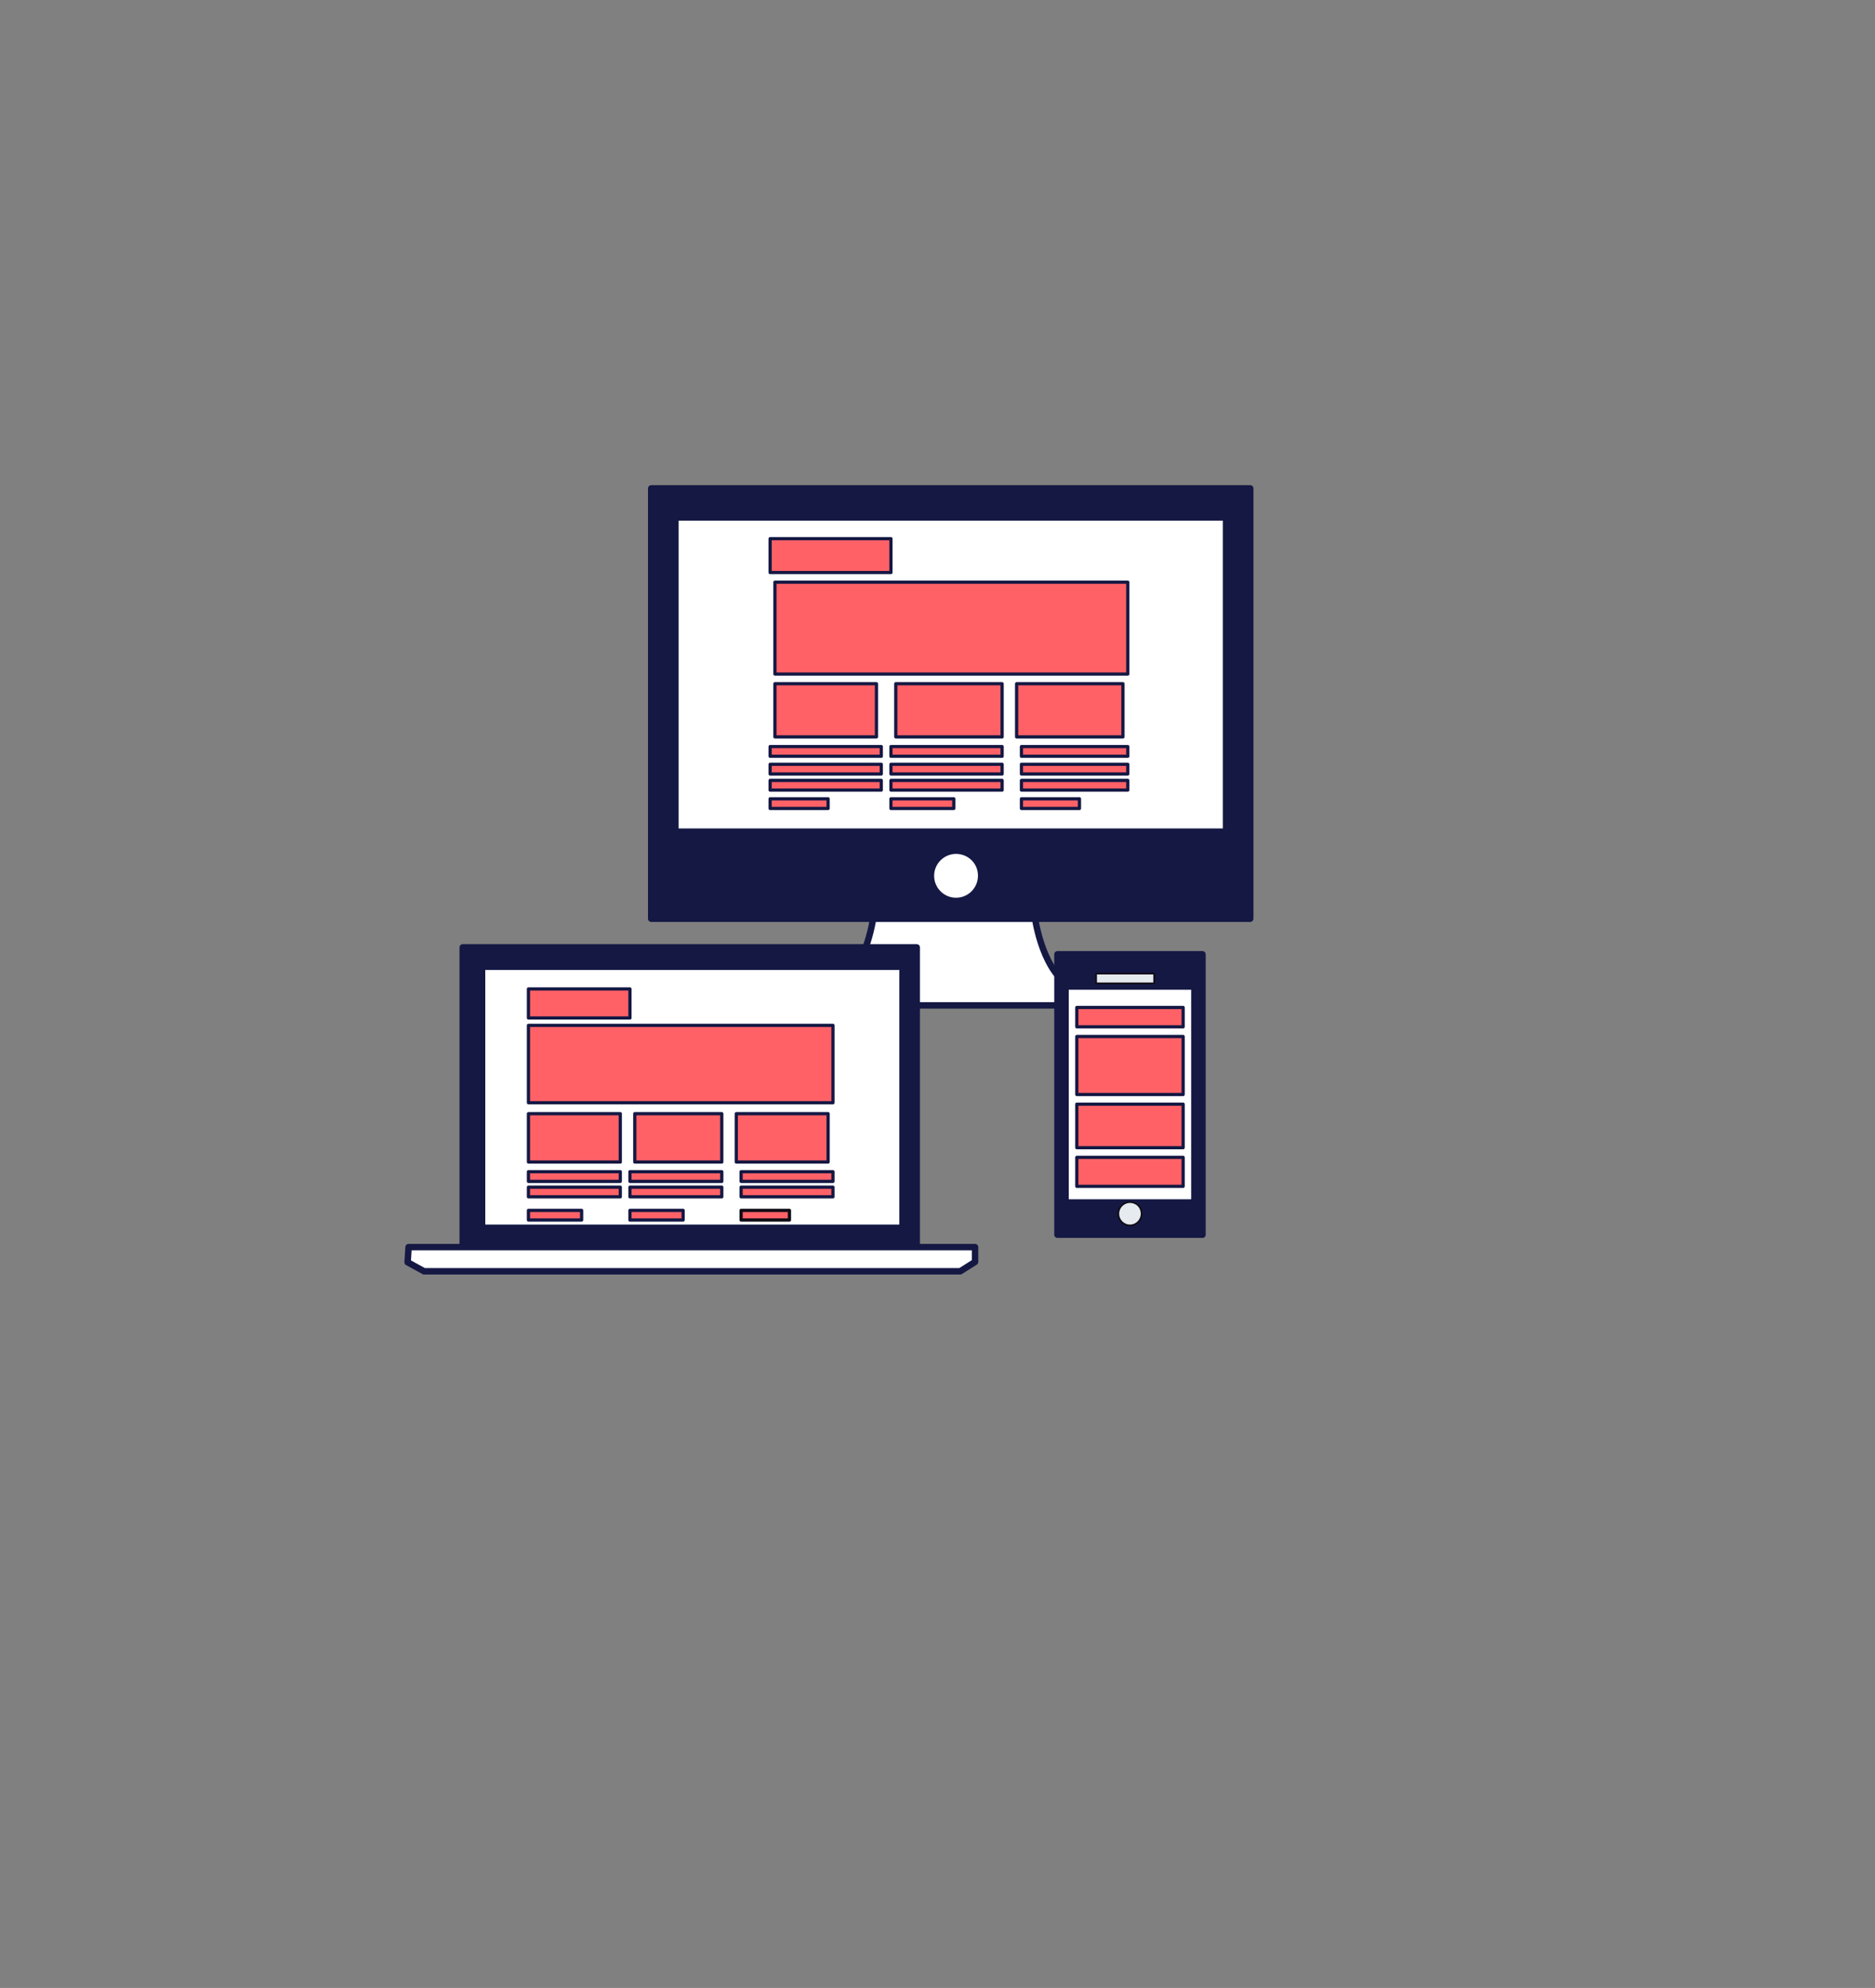 <?xml version="1.0" encoding="utf-8"?>
<!-- Generator: Adobe Illustrator 22.0.1, SVG Export Plug-In . SVG Version: 6.00 Build 0)  -->
<svg version="1.0" id="Ebene_1" xmlns="http://www.w3.org/2000/svg" xmlns:xlink="http://www.w3.org/1999/xlink" x="0px" y="0px"
	 viewBox="0 0 581.9 616.8" enable-background="new 0 0 581.9 616.8" xml:space="preserve">
<rect x="0" y="0" width="581.9" height="616.8" fill="#808080" stroke="none"/>
<g id="Gruppe_198" transform="translate(840.603 354.24)">

		<path id="Pfad_281" fill="#FFFFFF" stroke="#141843" stroke-width="2" stroke-linecap="round" stroke-linejoin="round" stroke-miterlimit="10" d="
		M-584.5-42.3v-6h4.3c9-6,10.8-22.5,10.8-22.5h49.8c0,0,1.8,16.5,10.8,22.5h3.7v6H-584.5z"/>

		<rect id="Rechteck_251" x="-697" y="-60.3" fill="#141843" stroke="#141843" stroke-width="2" stroke-linecap="round" stroke-linejoin="round" stroke-miterlimit="10" width="140.9" height="93"/>

		<rect id="Rechteck_252" x="-691" y="-54.3" fill="#FFFFFF" stroke="#141843" stroke-width="2" stroke-linecap="round" stroke-linejoin="round" stroke-miterlimit="10" width="130.5" height="81"/>

		<rect id="Rechteck_253" x="-638.5" y="-202.7" fill="#141843" stroke="#141843" stroke-width="2" stroke-linecap="round" stroke-linejoin="round" stroke-miterlimit="10" width="185.9" height="133.5"/>

		<path id="Pfad_282" fill="#FFFFFF" stroke="#141843" stroke-width="2" stroke-linecap="round" stroke-linejoin="round" stroke-miterlimit="10" d="
		M-536.1-82.5c0,4.3-3.5,7.8-7.8,7.8s-7.8-3.5-7.8-7.8c0-4.3,3.5-7.8,7.8-7.8l0,0c4.3,0,7.8,3.4,7.8,7.7
		C-536.1-82.5-536.1-82.5-536.1-82.5z"/>

		<rect id="Rechteck_254" x="-631" y="-193.7" fill="#FFFFFF" stroke="#141843" stroke-width="2" stroke-linecap="round" stroke-linejoin="round" stroke-miterlimit="10" width="170.9" height="97.5"/>

		<rect id="Rechteck_255" x="-601.6" y="-187.1" fill="#FF6167" stroke="#141843" stroke-linecap="round" stroke-linejoin="round" stroke-miterlimit="10" width="37.5" height="10.5"/>

		<rect id="Rechteck_256" x="-600.1" y="-173.6" fill="#FF6167" stroke="#141843" stroke-linecap="round" stroke-linejoin="round" stroke-miterlimit="10" width="109.5" height="28.5"/>

		<rect id="Rechteck_257" x="-600.1" y="-142.1" fill="#FF6167" stroke="#141843" stroke-linecap="round" stroke-linejoin="round" stroke-miterlimit="10" width="31.5" height="16.5"/>

		<rect id="Rechteck_258" x="-562.6" y="-142.1" fill="#FF6167" stroke="#141843" stroke-linecap="round" stroke-linejoin="round" stroke-miterlimit="10" width="33" height="16.5"/>

		<rect id="Rechteck_259" x="-525.1" y="-142.1" fill="#FF6167" stroke="#141843" stroke-linecap="round" stroke-linejoin="round" stroke-miterlimit="10" width="33" height="16.5"/>

		<rect id="Rechteck_260" x="-601.6" y="-122.6" fill="#FF6167" stroke="#141843" stroke-linecap="round" stroke-linejoin="round" stroke-miterlimit="10" width="34.5" height="3"/>

		<rect id="Rechteck_261" x="-601.6" y="-117.1" fill="#FF6167" stroke="#141843" stroke-linecap="round" stroke-linejoin="round" stroke-miterlimit="10" width="34.5" height="3"/>

		<rect id="Rechteck_262" x="-601.6" y="-112.1" fill="#FF6167" stroke="#141843" stroke-linecap="round" stroke-linejoin="round" stroke-miterlimit="10" width="34.5" height="3"/>

		<rect id="Rechteck_263" x="-601.6" y="-106.4" fill="#FF6167" stroke="#141843" stroke-linecap="round" stroke-linejoin="round" stroke-miterlimit="10" width="18" height="3"/>

		<rect id="Rechteck_264" x="-564.1" y="-122.6" fill="#FF6167" stroke="#141843" stroke-linecap="round" stroke-linejoin="round" stroke-miterlimit="10" width="34.5" height="3"/>

		<rect id="Rechteck_265" x="-564.1" y="-117.1" fill="#FF6167" stroke="#141843" stroke-linecap="round" stroke-linejoin="round" stroke-miterlimit="10" width="34.5" height="3"/>

		<rect id="Rechteck_266" x="-564.1" y="-112.1" fill="#FF6167" stroke="#141843" stroke-linecap="round" stroke-linejoin="round" stroke-miterlimit="10" width="34.5" height="3"/>

		<rect id="Rechteck_267" x="-564.1" y="-106.4" fill="#FF6167" stroke="#141843" stroke-linecap="round" stroke-linejoin="round" stroke-miterlimit="10" width="19.5" height="3"/>

		<rect id="Rechteck_268" x="-523.6" y="-122.6" fill="#FF6167" stroke="#141843" stroke-linecap="round" stroke-linejoin="round" stroke-miterlimit="10" width="33" height="3"/>

		<rect id="Rechteck_269" x="-523.6" y="-117.1" fill="#FF6167" stroke="#141843" stroke-linecap="round" stroke-linejoin="round" stroke-miterlimit="10" width="33" height="3"/>

		<rect id="Rechteck_270" x="-523.6" y="-112.1" fill="#FF6167" stroke="#141843" stroke-linecap="round" stroke-linejoin="round" stroke-miterlimit="10" width="33" height="3"/>

		<rect id="Rechteck_271" x="-523.6" y="-106.4" fill="#FF6167" stroke="#141843" stroke-linecap="round" stroke-linejoin="round" stroke-miterlimit="10" width="18" height="3"/>

		<path id="Pfad_283" fill="#FFFFFF" stroke="#141843" stroke-width="2" stroke-linecap="round" stroke-linejoin="round" stroke-miterlimit="10" d="
		M-713.8,32.7H-538v4.6l-4.6,2.9H-709l-5.1-2.8L-713.8,32.7z"/>

		<rect id="Rechteck_272" x="-676.6" y="-47.4" fill="#FF6167" stroke="#141843" stroke-linecap="round" stroke-linejoin="round" stroke-miterlimit="10" width="31.5" height="9"/>

		<rect id="Rechteck_273" x="-676.6" y="-36.1" fill="#FF6167" stroke="#141843" stroke-linecap="round" stroke-linejoin="round" stroke-miterlimit="10" width="94.5" height="24"/>

		<rect id="Rechteck_274" x="-676.6" y="-8.7" fill="#FF6167" stroke="#141843" stroke-linecap="round" stroke-linejoin="round" stroke-miterlimit="10" width="28.5" height="15"/>

		<rect id="Rechteck_275" x="-643.6" y="-8.7" fill="#FF6167" stroke="#141843" stroke-linecap="round" stroke-linejoin="round" stroke-miterlimit="10" width="27" height="15"/>

		<rect id="Rechteck_276" x="-612.1" y="-8.7" fill="#FF6167" stroke="#141843" stroke-linecap="round" stroke-linejoin="round" stroke-miterlimit="10" width="28.5" height="15"/>

		<rect id="Rechteck_277" x="-676.6" y="9.3" fill="#FF6167" stroke="#141843" stroke-linecap="round" stroke-linejoin="round" stroke-miterlimit="10" width="28.5" height="3"/>

		<rect id="Rechteck_278" x="-676.6" y="14.1" fill="#FF6167" stroke="#141843" stroke-linecap="round" stroke-linejoin="round" stroke-miterlimit="10" width="28.5" height="3"/>

		<rect id="Rechteck_279" x="-676.6" y="21.3" fill="#FF6167" stroke="#141843" stroke-linecap="round" stroke-linejoin="round" stroke-miterlimit="10" width="16.5" height="3"/>

		<rect id="Rechteck_280" x="-645.1" y="9.3" fill="#FF6167" stroke="#141843" stroke-linecap="round" stroke-linejoin="round" stroke-miterlimit="10" width="28.5" height="3"/>

		<rect id="Rechteck_281" x="-645.1" y="14.1" fill="#FF6167" stroke="#141843" stroke-linecap="round" stroke-linejoin="round" stroke-miterlimit="10" width="28.5" height="3"/>

		<rect id="Rechteck_282" x="-645.1" y="21.3" fill="#FF6167" stroke="#141843" stroke-linecap="round" stroke-linejoin="round" stroke-miterlimit="10" width="16.5" height="3"/>

		<rect id="Rechteck_283" x="-610.6" y="9.3" fill="#FF6167" stroke="#141843" stroke-linecap="round" stroke-linejoin="round" stroke-miterlimit="10" width="28.5" height="3"/>

		<rect id="Rechteck_284" x="-610.6" y="14.1" fill="#FF6167" stroke="#141843" stroke-linecap="round" stroke-linejoin="round" stroke-miterlimit="10" width="28.5" height="3"/>

		<rect id="Rechteck_285" x="-610.6" y="21.3" fill="#FF6167" stroke="#0F0C15" stroke-linecap="round" stroke-linejoin="round" stroke-miterlimit="10" width="15" height="3"/>
	<g id="Gruppe_197" transform="translate(201.679 144.549)">

			<rect id="Rechteck_286" x="-714.1" y="-202.7" fill="#141843" stroke="#141843" stroke-width="2" stroke-linecap="round" stroke-linejoin="round" stroke-miterlimit="10" width="45" height="87"/>

			<rect id="Rechteck_287" x="-711.1" y="-192.2" fill="#FFFFFF" stroke="#141843" stroke-linecap="round" stroke-linejoin="round" stroke-miterlimit="10" width="39" height="66"/>

			<path id="Pfad_284" fill="#E5EBEE" stroke="#0F0C15" stroke-width="0.5" stroke-linecap="round" stroke-linejoin="round" stroke-miterlimit="10" d="
			M-688-122.2c0,2-1.6,3.6-3.6,3.6c-2,0-3.6-1.6-3.6-3.6c0-2,1.6-3.6,3.6-3.6l0,0C-689.6-125.8-688-124.3-688-122.2
			C-688-122.3-688-122.2-688-122.2z"/>

			<rect id="Rechteck_288" x="-702.1" y="-196.7" fill="#E5EBEE" stroke="#0F0C15" stroke-width="0.5" stroke-linecap="round" stroke-linejoin="round" stroke-miterlimit="10" width="18" height="3"/>

			<rect id="Rechteck_289" x="-708.1" y="-186.2" fill="#FF6167" stroke="#141843" stroke-linecap="round" stroke-linejoin="round" stroke-miterlimit="10" width="33" height="6"/>

			<rect id="Rechteck_290" x="-708.1" y="-177.2" fill="#FF6167" stroke="#141843" stroke-linecap="round" stroke-linejoin="round" stroke-miterlimit="10" width="33" height="18"/>

			<rect id="Rechteck_291" x="-708.1" y="-156.2" fill="#FF6167" stroke="#141843" stroke-linecap="round" stroke-linejoin="round" stroke-miterlimit="10" width="33" height="13.5"/>

			<rect id="Rechteck_292" x="-708.1" y="-139.7" fill="#FF6167" stroke="#141843" stroke-linecap="round" stroke-linejoin="round" stroke-miterlimit="10" width="33" height="9"/>
	</g>
</g>
</svg>
